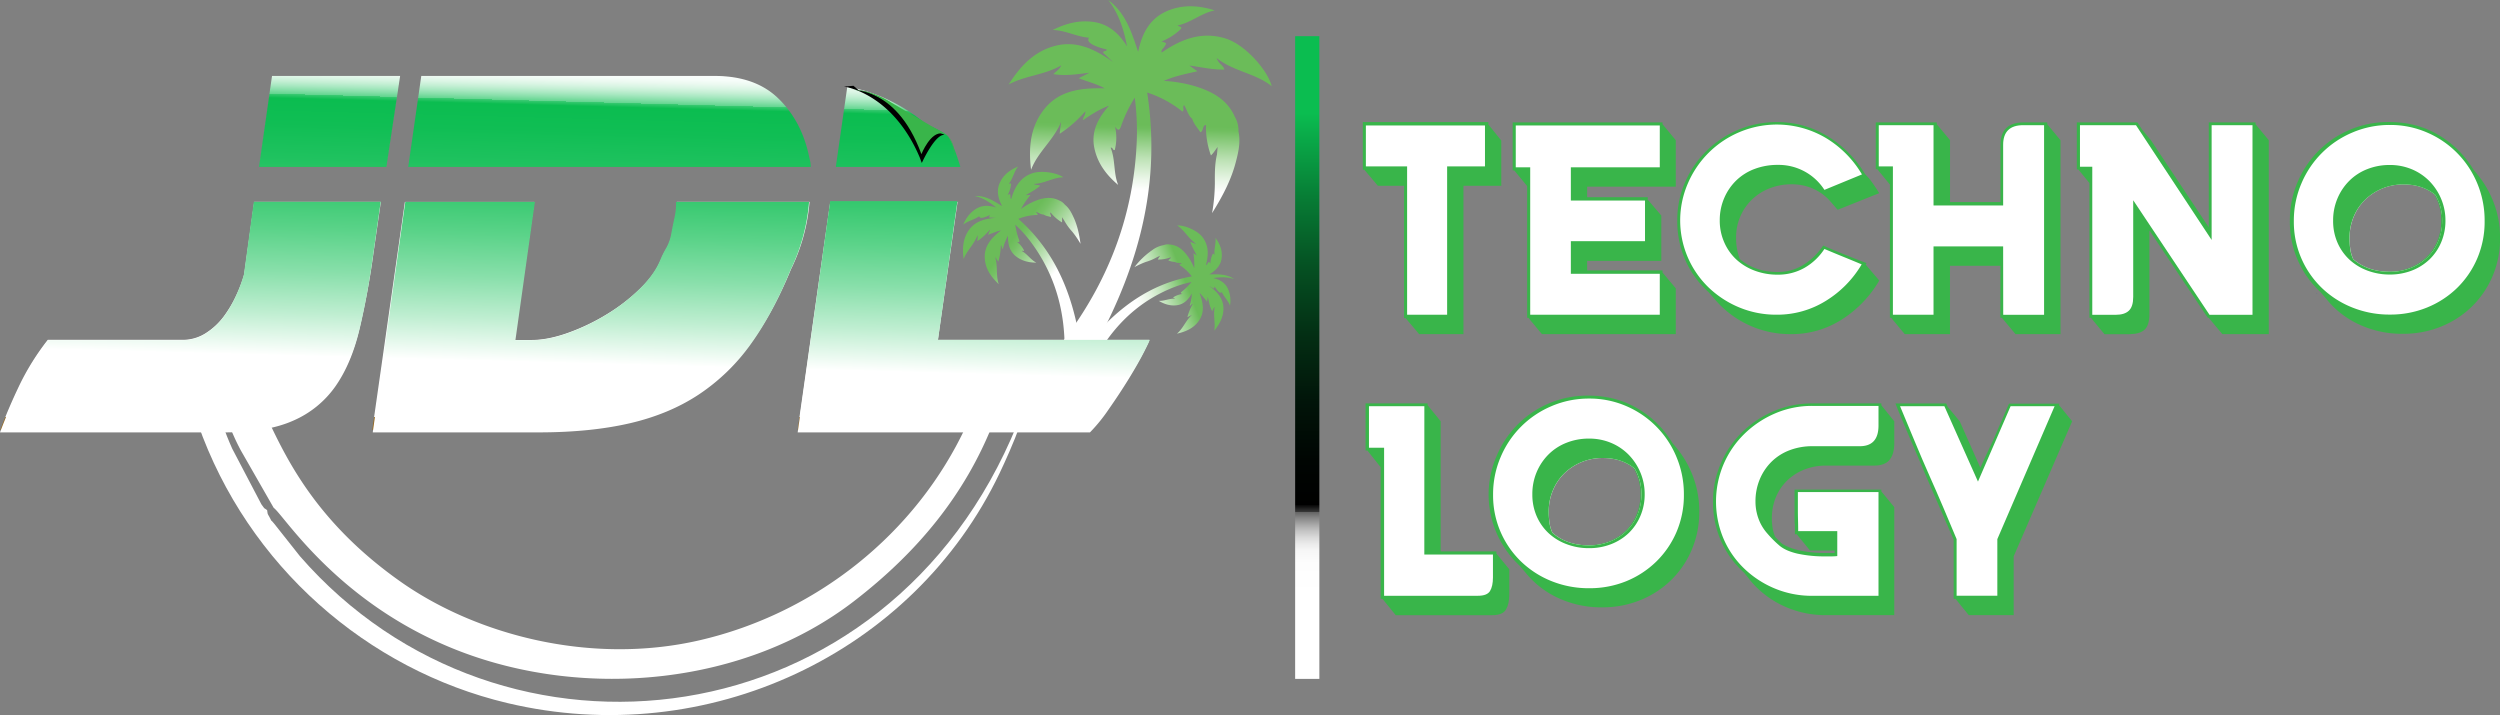 <svg id="Capa_1" data-name="Capa 1" xmlns="http://www.w3.org/2000/svg" xmlns:xlink="http://www.w3.org/1999/xlink" viewBox="0 0 1651.98 472.51"><rect x="0" y="0" width="1651.98" height="472.51" fill="#808080" stroke="none"/><defs><style>.cls-1{fill:url(#Degradado_sin_nombre_30);}.cls-2{fill:url(#Degradado_sin_nombre_33);}.cls-3{fill:url(#Degradado_sin_nombre_27);}.cls-15,.cls-4{fill:#fff;}.cls-11,.cls-12,.cls-13,.cls-4{fill-rule:evenodd;}.cls-5{fill:url(#Degradado_sin_nombre_3);}.cls-6{fill:url(#Degradado_sin_nombre_3-2);}.cls-7{fill:url(#Degradado_sin_nombre_3-3);}.cls-8{fill:url(#Degradado_sin_nombre_3-4);}.cls-9{fill:url(#Degradado_sin_nombre_3-5);}.cls-10{fill:none;}.cls-11{fill:url(#Degradado_sin_nombre_43);}.cls-13,.cls-14{fill:#39b54a;}.cls-16{fill:#345597;}.cls-17{fill:url(#Degradado_sin_nombre_18);}</style><linearGradient id="Degradado_sin_nombre_30" x1="849.39" y1="473.05" x2="910.91" y2="520.45" gradientUnits="userSpaceOnUse"><stop offset="0" stop-color="#6bbc59"/><stop offset="0.06" stop-color="#76c165"/><stop offset="0.16" stop-color="#93ce86"/><stop offset="0.3" stop-color="#c1e3ba"/><stop offset="0.46" stop-color="#fff"/></linearGradient><linearGradient id="Degradado_sin_nombre_33" x1="901.42" y1="531.24" x2="989.33" y2="496.99" gradientUnits="userSpaceOnUse"><stop offset="0.26" stop-color="#fff"/><stop offset="0.3" stop-color="#f7fbf6"/><stop offset="0.38" stop-color="#e2f2de"/><stop offset="0.47" stop-color="#bee2b7"/><stop offset="0.57" stop-color="#8ecc81"/><stop offset="0.64" stop-color="#6bbc59"/></linearGradient><linearGradient id="Degradado_sin_nombre_27" x1="929.16" y1="323.59" x2="922.7" y2="564.34" gradientUnits="userSpaceOnUse"><stop offset="0.01" stop-color="#6bbc59"/><stop offset="0.29" stop-color="#6bbc59"/><stop offset="0.34" stop-color="#6bbc59"/><stop offset="0.35" stop-color="#6fbe5e"/><stop offset="0.43" stop-color="#bce1b4"/><stop offset="0.49" stop-color="#ecf7ea"/><stop offset="0.52" stop-color="#fff"/></linearGradient><linearGradient id="Degradado_sin_nombre_3" x1="817.44" y1="598.25" x2="817.44" y2="462.32" gradientUnits="userSpaceOnUse"><stop offset="0" stop-color="#98681a"/><stop offset="0" stop-color="#d4d4d4"/><stop offset="0" stop-color="#fff"/><stop offset="0"/><stop offset="0" stop-color="#fff"/><stop offset="0.05" stop-color="#fff"/><stop offset="0.12" stop-color="#fff"/><stop offset="1" stop-color="#fff"/></linearGradient><linearGradient id="Degradado_sin_nombre_3-2" x1="576.91" y1="429.55" x2="576.91" y2="375.9" xlink:href="#Degradado_sin_nombre_3"/><linearGradient id="Degradado_sin_nombre_3-3" x1="564.65" y1="598.25" x2="564.65" y2="462.32" xlink:href="#Degradado_sin_nombre_3"/><linearGradient id="Degradado_sin_nombre_3-4" x1="217.77" y1="106.56" x2="217.77" y2="52.91" xlink:href="#Degradado_sin_nombre_3"/><linearGradient id="Degradado_sin_nombre_3-5" x1="300.11" y1="598.25" x2="300.11" y2="462.32" xlink:href="#Degradado_sin_nombre_3"/><linearGradient id="Degradado_sin_nombre_43" x1="560.99" y1="318.07" x2="553.53" y2="596.04" gradientUnits="userSpaceOnUse"><stop offset="0.13" stop-color="#fff"/><stop offset="0.18" stop-color="#fdfefe"/><stop offset="0.2" stop-color="#f6fdf9"/><stop offset="0.21" stop-color="#ebf9f0"/><stop offset="0.22" stop-color="#daf5e4"/><stop offset="0.23" stop-color="#c4efd4"/><stop offset="0.24" stop-color="#a8e8c1"/><stop offset="0.25" stop-color="#88dfaa"/><stop offset="0.26" stop-color="#62d58f"/><stop offset="0.26" stop-color="#39c971"/><stop offset="0.27" stop-color="#0bbd50"/><stop offset="0.33" stop-color="#10be54"/><stop offset="0.41" stop-color="#1fc25f"/><stop offset="0.49" stop-color="#38c970"/><stop offset="0.58" stop-color="#5bd389"/><stop offset="0.68" stop-color="#88dfaa"/><stop offset="0.78" stop-color="#bfeed1"/><stop offset="0.88" stop-color="#fefffe"/><stop offset="0.88" stop-color="#fff"/></linearGradient><linearGradient id="Degradado_sin_nombre_18" x1="863.82" y1="448.6" x2="863.82" y2="23.91" gradientUnits="userSpaceOnUse"><stop offset="0.13" stop-color="#fff"/><stop offset="0.18" stop-color="#fdfdfd"/><stop offset="0.2" stop-color="#f6f6f6"/><stop offset="0.21" stop-color="#ebebeb"/><stop offset="0.22" stop-color="#dadada"/><stop offset="0.23" stop-color="#c4c4c4"/><stop offset="0.24" stop-color="#a8a8a8"/><stop offset="0.25" stop-color="#888"/><stop offset="0.26" stop-color="#626262"/><stop offset="0.26" stop-color="#373737"/><stop offset="0.27" stop-color="#090909"/><stop offset="0.27"/><stop offset="0.34" stop-color="#000502"/><stop offset="0.43" stop-color="#011409"/><stop offset="0.53" stop-color="#032d13"/><stop offset="0.64" stop-color="#055022"/><stop offset="0.75" stop-color="#077d35"/><stop offset="0.86" stop-color="#0ab24c"/><stop offset="0.88" stop-color="#0bbd50"/></linearGradient></defs><title>icon-jdl-actual-white-v1</title><path class="cls-1" d="M849.39,488.88c.5-.63,1.1.35,1.51-.28a16.08,16.08,0,0,0-4.82-5.91c1.89.6,1.92-.08,1.42-1.41a45.36,45.36,0,0,1-2.44-9.85,81.14,81.14,0,0,1,9.44,10.36c14.2,18.54,21.55,39.57,22.93,62.81.08,1.38.13,2.76.17,4.14,3.43-.19,6.79-.51,10.13-.67-5.09-31.22-16.33-59-40.64-80.48A35.92,35.92,0,0,1,859.86,465c.08-1-1-1.05-1-2,1.69.5,3.09,1.74,4.9,1.73,1.45,1,3.16,1.15,4.78,1.63.58-1.08-1-2-.11-3a26.27,26.27,0,0,0,7.53,6.58,20.92,20.92,0,0,0-.07-3.48l1.38,2a38.81,38.81,0,0,0,5.46,7.64,59.32,59.32,0,0,1,5.45,8c-.85-6.3-2.12-12.47-4.92-18.23-1.35-2.86-2.86-5.62-5.42-7.62a8.94,8.94,0,0,0-3.93-2.88c-5.61-2.8-11.07-1.57-16.46.71a44.67,44.67,0,0,0-8.69,5.06,59,59,0,0,1,6.42-9.38l-3.25.25c3.23-2,6.62-3.67,9.61-6.25-1.17-.84-2.65-.22-4.31-1.25,7.15-.22,12.84-4.28,19.55-4.39-4.13-3-15-4.93-21.31-2.36-7.54,3-11,9.35-13.08,16.74-.74-.56-.45-1.26-.5-1.84-.16-1.62-.12-1.62-1.81-.88a19.94,19.94,0,0,0,2.18-6.64c.21-1.56-.61-.76-1.51-.64,2.82-3.58,3.39-8,6.16-11.46-5.12,2.08-9.37,5.21-11.84,10.25-2.59,5.29-1.54,10.49,1.34,15.93-5.91-3.71-11.35-7.15-18.17-6.72,5.51,1.16,10,4.18,14.33,7.66-4.6-1.53-9.09-1.81-13.39.8-4,2.45-6.66,6.12-8.56,10.48,3.2-2.58,7.34-3.24,10.67-5.61,0,1.68,2.64,1.38,6.77-.7.63.66-.72.78-.15,1.56l4.33.25c-7.43.56-14.24,2.23-18.48,9.05-3.49,5.59-3.65,11.79-2.84,18.16,2.19-5.65,6.95-9.69,9.15-15.72.39,1.53-.05,2.54-.15,3.85,3.44-2,5.85-4.8,8.68-7.79l-1.53,3.61c2.84-.95,5.38-2.23,8.6-2.88-6.43,5-11.47,10.5-10.73,19,.59,6.81,4.36,12,9.19,16.54-2-5.92-.47-12.3-2.47-18.22l2.14,3.36a40.52,40.52,0,0,0,1.74-10.9c.83.66.53,1.74,1.24,2.71a39.28,39.28,0,0,1,3.5-9.05c-.16,5.63,1,10.28,5.12,13.62,3.93,3.14,8.56,4.23,13.56,4.26C855.29,494.63,853.1,490.86,849.39,488.88Z" transform="translate(-174.18 -322.98)"/><path class="cls-2" d="M950.47,520.34c-.09-.69-1-.23-1-.88a13.85,13.85,0,0,1,6.22-2.23c-1.67-.4-1.39-.92-.42-1.68a39.28,39.28,0,0,0,6.24-6.21,70.9,70.9,0,0,0-11.65,3.45c-18.84,7.39-33.74,19.69-45.21,36.32-.68,1-1.34,2-2,3-2.45-1.69-4.79-3.43-7.19-5,17.81-20.89,38.61-36.45,66.26-41.5a30.86,30.86,0,0,0-8.3-7.61c.37-.75,1.22-.32,1.59-1-1.47-.39-3.06-.1-4.4-.91a14.27,14.27,0,0,1-4.27-.94c.06-1.06,1.61-1,1.43-2.16a23,23,0,0,1-8.54,1.51,18.78,18.78,0,0,1,1.62-2.56l-1.93.87a33.39,33.39,0,0,1-7.47,3.22,52.67,52.67,0,0,0-7.62,3.47,51.47,51.47,0,0,1,11.84-11.31,17.23,17.23,0,0,1,7.44-3.23,7.72,7.72,0,0,1,4.2-.38c5.42.45,8.89,3.81,11.86,7.91a38.05,38.05,0,0,1,4.15,7.66,51.46,51.46,0,0,0-.52-9.84l2.28,1.64c-1.49-2.93-3.24-5.7-4.3-8.95,1.25-.09,2.07,1,3.76,1-5.19-3.37-7.58-8.94-12.49-12,4.42-.4,13.29,3.06,16.83,7.81,4.2,5.64,3.91,11.86,2.14,18.29.81-.09.9-.74,1.2-1.14.85-1.14.82-1.15,1.74.15a17.32,17.32,0,0,1,1.37-5.9c.55-1.25.79-.29,1.41.2-.48-3.92,1.11-7.49.59-11.26,2.85,3.84,4.59,8.06,4.15,12.91-.46,5.09-3.58,8.47-8.15,11.22,6-.1,11.61-.21,16.46,3.16-4.6-1.6-9.29-1.39-14-.74,4.08.93,7.54,2.74,9.54,6.6a18.86,18.86,0,0,1,1.62,11.61c-1.21-3.35-4-5.69-5.37-8.94-.73,1.26-2.57-.17-4.69-3.56-.77.21.18.91-.59,1.22L973,511.8c5.25,3.76,9.53,8.05,9.61,15,.06,5.71-2.61,10.38-6.07,14.75.92-5.18-.79-10.3.29-15.76-1,1-1.1,1.9-1.61,2.92-1.64-3-2.18-6.19-2.92-9.68-.19,1.3-.32,2.22-.49,3.36a59.29,59.29,0,0,0-5.07-6c2.49,6.63,3.76,12.94-.6,18.91-3.5,4.78-8.61,6.92-14.24,8.15,4.17-3.48,5.88-8.91,10-12.42l-3.09,1.54a35,35,0,0,1,3.61-8.87c-.91.12-1.17,1.06-2.14,1.45a33.65,33.65,0,0,0,1.48-8.28c-2.41,4.25-5.32,7.21-9.91,7.81-4.32.57-8.23-.7-12-2.92C943.51,522,946.83,520.15,950.47,520.34Z" transform="translate(-174.18 -322.98)"/><path class="cls-3" d="M908.08,420.55c1.61-.34,1.27,2,2.73,1.53a32.58,32.58,0,0,0,.14-15.57c2.18,3.4,3.14,2.38,4.07-.35a92.58,92.58,0,0,1,9-18.65,166.79,166.79,0,0,1,1.32,28.57c-1.88,47.63-17.76,90.24-45.89,128.53-1.68,2.28-3.4,4.51-5.15,6.72,5.65,4.17,11.33,8,16.79,12.16,32.71-55.67,51.28-113.93,41.13-179.37a73.11,73.11,0,0,1,23.37,12.64c1.38-1.4-.23-3,1-4.32,2,3,2.59,6.75,5.43,9.1,1,3.43,3.47,5.92,5.39,8.8,2.32-.95,1-4.37,3.7-4.83a54.19,54.19,0,0,0,3.24,20.16c2-1.82,2.94-3.74,4.45-5.56l-.45,4.95c-1.52,6.3-1.43,12.71-1.4,19.13a120.34,120.34,0,0,1-1.83,19.61c6.88-11,12.92-22.34,16-35,1.62-6.26,2.83-12.55,1.43-19a18,18,0,0,0-2.4-9.63c-5.17-11.73-15.35-16.9-26.78-20.36a90.28,90.28,0,0,0-20.24-3.37c7.61-3.31,14.67-4.62,22.3-6.37l-5.42-3.83c7.66,1.07,15.18,2.85,23.24,2.71-.75-2.86-3.88-3.82-5.15-7.6,11.52,9,25.76,10,36.43,18.6-2.53-10.15-17.07-27.25-30.38-31.49-15.81-5-29.43.38-42.37,9.25-.44-1.86.94-2.57,1.6-3.55,1.88-2.76,1.94-2.72-1.67-3.75a40.75,40.75,0,0,0,12.06-7.58c2.37-2.18,0-2-1.53-3,9.09-1.94,15.82-8.22,24.62-10-10.76-3.4-21.51-4-31.95.65-11,4.93-16.1,14.48-18.67,26.76-4.44-13.52-8.51-26-19.78-34.24,7.14,9,10.3,19.63,12.52,30.71-5.22-8.39-11.93-14.69-22.07-16.2-9.54-1.41-18.44.92-27.1,5.3,8.38.12,15.74,4.49,24.06,5.1-2.24,2.61,2.36,5.61,11.54,7.73.13,1.87-2.15.29-2.26,2.25l6.48,6.05c-12.41-8.82-25.28-15.06-40.83-9.9-12.76,4.24-21.1,13.76-28.14,24.81,10.81-6,23.54-6.14,34.86-12.73-1.37,2.91-3.39,3.91-5.25,5.84,8,1.32,15.45.09,23.78-.92L887,374.69c5.68,2.21,11.35,3.52,17.25,6.69-16.68-.46-31.71,1.55-41.62,15.84-7.95,11.45-8.76,24.47-7.13,37.94,4.51-11.94,15.29-19.91,19.88-31.83-.31,2.46-.62,4.92-1,8.07a81.92,81.92,0,0,0,16.94-14.84c.45,2.12-1.44,3.42-1.57,5.87,5.4-3.63,10.37-7.05,17.28-9.64-7.59,8.63-11.91,17.39-9.71,28,2.07,10.06,7.92,17.81,15.73,24.39C909.85,437.27,911.33,428.5,908.08,420.55Z" transform="translate(-174.18 -322.98)"/><path class="cls-4" d="M813.09,603.41C779.4,676.72,712,728.66,636.31,746.1c-71.93,16.56-147.79-3.58-197.92-39.1-53.5-37.87-73.54-78.18-86-104.27l-27.1.11a144.55,144.55,0,0,0,8,17.72l21.75,38c6.77,4.72,42.91,64.17,123.39,94.91,83.33,31.83,188.08,22.16,259.94-33.14,42.34-32.59,73.23-70.42,91.75-116.87Z" transform="translate(-174.18 -322.98)"/><path class="cls-4" d="M350.69,660.06c-3.19-2.4-.66.28-3.76-3.8l-19.32-36.85C325.18,614,323,608.46,321,602.86l-16.07.08c33,94.18,112.18,162.6,204.27,184.56,132.37,31.56,268.66-32.61,325.52-151.87,3.47-7.3,9.34-20.12,13.67-32.22h-2.08C760.82,813.69,505.58,843.52,372.4,690.54l-17.13-21.63c-2.87-3.64-.54.45-2.95-4.09C350.69,661.79,351.22,663.41,350.69,660.06Z" transform="translate(-174.18 -322.98)"/><path class="cls-5" d="M701.25,607.05H894.64a105.16,105.16,0,0,0,12.18-14.76c4.72-6.62,9.14-13.21,13.27-19.83s7.48-12.41,10.06-17.4,3.72-7.48,3.43-7.48H793.93l13-91.21H722.79Z" transform="translate(-174.18 -322.98)"/><path class="cls-6" d="M707.11,425.09q-4.93-22.45-20-37t-41.52-14.54H453.94L445.4,433h263a21.9,21.9,0,0,0-.43-3.95C707.72,427.89,707.44,426.56,707.11,425.09Z" transform="translate(-174.18 -322.98)"/><path class="cls-7" d="M696.87,500.87a123.5,123.5,0,0,0,12.26-44.5H621.47a40.65,40.65,0,0,1-.9,9.91c-.75,3.39-1.45,6.83-2.14,10.36a30.26,30.26,0,0,1-3.5,10.14,64.83,64.83,0,0,0-4,7.93q-4,9.69-13.86,19.16a123.12,123.12,0,0,1-22.25,17,139,139,0,0,1-25.53,12.12q-13.1,4.63-23.67,4.64H514.17l13-91.21H441.72L420.17,607.05h109.7q34.38,0,60.37-5.95t45.67-18.73a132,132,0,0,0,34.43-32.81Q685.12,529.51,696.87,500.87Z" transform="translate(-174.18 -322.98)"/><polygon class="cls-8" points="171.66 110.04 254.91 110.04 263.88 50.57 180.18 50.57 171.66 110.04"/><path class="cls-9" d="M174.36,607.05h148q28.22,0,45.67-7.71a66,66,0,0,0,27.89-22.48q10.43-14.73,15.76-36.56a505.15,505.15,0,0,0,9.28-50l4.89-33.93h-83.7l-6.64,48a95.93,95.93,0,0,1-5.14,13.66,78.28,78.28,0,0,1-8.36,14.1,44.66,44.66,0,0,1-11.91,11,28.14,28.14,0,0,1-15.33,4.4h-89a163.75,163.75,0,0,0-18.3,29.07Q180.2,591.64,174.36,607.05Z" transform="translate(-174.18 -322.98)"/><path class="cls-10" d="M701.25,607.05H894.64a105.16,105.16,0,0,0,12.18-14.76c4.72-6.62,9.14-13.21,13.27-19.83s7.48-12.41,10.06-17.4,3.72-7.48,3.43-7.48H793.93l13-91.21H722.79Z" transform="translate(-174.18 -322.98)"/><path class="cls-10" d="M707.11,425.09q-4.93-22.45-20-37t-41.52-14.54H453.94L445.4,433h263a21.9,21.9,0,0,0-.43-3.95C707.72,427.89,707.44,426.56,707.11,425.09Z" transform="translate(-174.18 -322.98)"/><path class="cls-10" d="M696.87,500.87a123.5,123.5,0,0,0,12.26-44.5H621.47a40.65,40.65,0,0,1-.9,9.91c-.75,3.39-1.45,6.83-2.14,10.36a30.26,30.26,0,0,1-3.5,10.14,64.83,64.83,0,0,0-4,7.93q-4,9.69-13.86,19.16a123.12,123.12,0,0,1-22.25,17,139,139,0,0,1-25.53,12.12q-13.1,4.63-23.67,4.64H514.17l13-91.21H441.72L420.17,607.05h109.7q34.38,0,60.37-5.95t45.67-18.73a132,132,0,0,0,34.43-32.81Q685.12,529.51,696.87,500.87Z" transform="translate(-174.18 -322.98)"/><polygon class="cls-10" points="171.66 110.04 254.91 110.04 263.88 50.57 180.18 50.57 171.66 110.04"/><path class="cls-10" d="M174.36,607.05h148q28.22,0,45.67-7.71a66,66,0,0,0,27.89-22.48q10.43-14.73,15.76-36.56a505.15,505.15,0,0,0,9.28-50l4.89-33.93h-83.7l-6.64,48a95.93,95.93,0,0,1-5.14,13.66,78.28,78.28,0,0,1-8.36,14.1,44.66,44.66,0,0,1-11.91,11,28.14,28.14,0,0,1-15.33,4.4h-89a163.75,163.75,0,0,0-18.3,29.07Q180.2,591.64,174.36,607.05Z" transform="translate(-174.18 -322.98)"/><path class="cls-11" d="M734.06,380.31l-7.59,53h82.31c-2.4-8.32-6.1-18.17-8.47-20.53-3.46-3.47-13.59-7.27-13.59-7.27C766.29,388.33,746.44,382.36,734.06,380.31ZM701.28,608.7H894.42a108.89,108.89,0,0,0,12.32-15.17c4.77-6.81,9.24-13.58,13.42-20.38s7.56-12.76,10.17-17.89,3.76-7.68,3.47-7.68H794l12.85-91.68H722.76Zm7.29-183.42q-5-22.71-20.25-37.41t-42-14.71H452.56l-8.63,60.14h266a21.5,21.5,0,0,0-.43-4C709.18,428.11,708.91,426.76,708.57,425.28Zm-12,76.08a125.92,125.92,0,0,0,12.23-45H620.88a41.29,41.29,0,0,1-.89,9.93c-.74,3.4-1.44,6.85-2.12,10.38a30,30,0,0,1-3.46,10.16,66.81,66.81,0,0,0-3.95,7.94q-4,9.72-13.71,19.21a122.25,122.25,0,0,1-22,17,137.47,137.47,0,0,1-25.25,12.14q-12.94,4.65-23.4,4.65H514.76l12.87-91.4H442L420.49,608.7H530q34.27,0,60.23-6t45.57-18.94a132.38,132.38,0,0,0,34.36-33.17Q684.81,530.3,696.57,501.36ZM345.32,433.3h84.19l9.07-60.14H353.93ZM174.18,608.7h148.3q28.15,0,45.57-7.8a66.14,66.14,0,0,0,27.84-22.72q10.39-14.89,15.72-37t9.26-50.55l4.88-34.3H341.9l-6.57,48.13a97.59,97.59,0,0,1-5.09,13.69A77.62,77.62,0,0,1,322,532.31a44.64,44.64,0,0,1-11.77,11A27.49,27.49,0,0,1,295,547.77H206a166.85,166.85,0,0,0-18.51,29.78Q180.1,592.9,174.18,608.7Z" transform="translate(-174.18 -322.98)"/><path class="cls-12" d="M731.81,380.19S763.72,384,781.93,427l1.37,3.67s8.8-19.44,15.09-18.53a35.16,35.16,0,0,0-5.5-2.4,29.61,29.61,0,0,1-7-1.94c-3.43-1.49-8.36-4.13-8.36-4.13s-21.1-20.18-35.84-21l-3.56-3Z" transform="translate(-174.18 -322.98)"/><path class="cls-13" d="M733.89,382.44s32-4.74,49.15,42.4c0,0,6.09-15.21,13.92-13.62s7.81,15.68,7.81,15.68,1.28-11.4-6.62-15.76-34.88-20.3-34.88-20.3S749.35,381,733.89,382.44Z" transform="translate(-174.18 -322.98)"/><polygon class="cls-14" points="983.5 80.67 983.5 82.3 992.04 92.87 992.04 122.76 967.03 122.76 967.03 220.78 937.74 220.78 928.8 210.21 927.78 210.21 927.78 122.76 910.49 122.76 901.55 112.19 900.53 112.19 900.53 80.67 983.5 80.67"/><polygon class="cls-15" points="902.56 82.91 902.56 109.95 929.81 109.95 929.81 207.97 956.25 207.97 956.25 109.95 981.26 109.95 981.26 82.91 902.56 82.91"/><polygon class="cls-14" points="1048.78 130.29 1088.8 130.29 1088.8 131.91 1097.78 142.43 1097.78 172.38 1048.78 172.38 1048.78 178.69 1098.6 178.69 1098.6 180.12 1107.34 190.54 1107.34 220.78 1018.88 220.78 1009.93 210 1009.12 210 1009.12 122.97 1000.58 112.6 999.56 112.6 999.56 80.87 1098.6 80.87 1098.6 82.09 1107.34 92.67 1107.34 123.37 1048.78 123.37 1048.78 130.29"/><polygon class="cls-15" points="1087.01 159.37 1087.01 132.52 1038 132.52 1038 110.56 1096.77 110.56 1096.77 82.91 1001.6 82.91 1001.6 110.56 1011.15 110.56 1011.15 207.97 1096.77 207.97 1096.77 180.92 1038 180.92 1038 159.37 1087.01 159.37"/><path class="cls-14" d="M1303.28,516.11A62.08,62.08,0,0,1,1288,495.26a63.43,63.43,0,0,1-5.49-26.53,62.53,62.53,0,0,1,5.18-25.42,65.87,65.87,0,0,1,35.08-34.57,65,65,0,0,1,25.62-5.09,63.48,63.48,0,0,1,32.95,9.05A73.26,73.26,0,0,1,1406.58,438l2.65,2.85a97,97,0,0,1,6.71,9.76l-27.45,11-5.29-6.1a32.83,32.83,0,0,0-11.29-8,34.45,34.45,0,0,0-13.72-2.75,39.71,39.71,0,0,0-14.65,2.65,35.27,35.27,0,0,0-11.59,7.35,34.51,34.51,0,0,0-10.57,25.3,38.8,38.8,0,0,0,2.44,14.09q10.17,8.56,25,8.57a32,32,0,0,0,16.78-4.58,43,43,0,0,0,13.32-12.91l6.51,2.84,14.64,5.9,7.52,2.85-.61,1,9,10.54a75.39,75.39,0,0,1-25,25.9,61.4,61.4,0,0,1-33.15,9.51,65.33,65.33,0,0,1-51-23.59Z" transform="translate(-174.18 -322.98)"/><path class="cls-15" d="M1404.55,438.24a68.88,68.88,0,0,0-23.89-24.11,63.61,63.61,0,0,0-57-3.87,64.06,64.06,0,0,0-34,33.58A61.59,61.59,0,0,0,1303.28,513a65.37,65.37,0,0,0,20.23,13.14,63.46,63.46,0,0,0,24.71,4.79,60.84,60.84,0,0,0,32.23-9,69.91,69.91,0,0,0,23.9-24.25q-6.31-2.65-12.1-5t-12.51-5.2A38.53,38.53,0,0,1,1366.52,500a35.27,35.27,0,0,1-17.69,4.48,42.47,42.47,0,0,1-15.15-2.65,36.75,36.75,0,0,1-12.1-7.33,34,34,0,0,1-8-11.31,35.36,35.36,0,0,1-3-14.57,36.64,36.64,0,0,1,3-14.88,35.87,35.87,0,0,1,8-11.61,35,35,0,0,1,12.1-7.54,42.47,42.47,0,0,1,15.15-2.65,35.95,35.95,0,0,1,30.91,16.51Z" transform="translate(-174.18 -322.98)"/><path class="cls-14" d="M1496.06,498.62h-33.35v45.14h-29.89l-9-10.77h-.81V444.93l-8.34-10.16h-1V403.86H1454v1.22l8.74,10.53v40.91h33.35V418.64q0-14.77,15.25-14.78H1527v1.22l8.74,10.57V543.76H1506l-9-10.77h-1Z" transform="translate(-174.18 -322.98)"/><path class="cls-15" d="M1497.89,531h27V405.69h-13.73q-13.32,0-13.32,13v40.06h-46V405.69h-36.19v27.25h9.35v98h26.84V485.81h46Z" transform="translate(-174.18 -322.98)"/><path class="cls-14" d="M1594.48,475.23v55.52q0,7.13-3.15,10.06t-10.06,3h-16.48L1555.85,533h-1V443.92l-7.32-8.95h-1V403.86h40.06l3,4.67,5.9,7.12,38.23,57.55V403.86h30.91v1.22l8.75,10.57V543.76h-30.71l-9-10.77h-.61Z" transform="translate(-174.18 -322.98)"/><path class="cls-15" d="M1634.21,531h28.4V405.69h-27v75.85l-50-75.85h-37v27.45h8.13V531h15.46q5.89,0,8.74-2.74t2.85-9.05V455.3Z" transform="translate(-174.18 -322.98)"/><path class="cls-14" d="M1117.58,590.78l8.58,10.58v86H1163v1.43l8.51,10.37v16.67q0,6.31-2.24,10t-9.15,3.66h-63.65l-8.75-10.78h-1.22v-87l-8.74-11h-1.22V589.56h41Z" transform="translate(-174.18 -322.98)"/><path class="cls-15" d="M1115.38,591.39h-36.6v27.45h10v97.82h62q6.1,0,8-3.16c1.28-2.09,1.93-5.11,1.93-9V689.41h-45.35Z" transform="translate(-174.18 -322.98)"/><path class="cls-16" d="M1189,702.22l.81.81a1.78,1.78,0,0,0-.41-.3A1.12,1.12,0,0,1,1189,702.22Z" transform="translate(-174.18 -322.98)"/><path class="cls-14" d="M1326.66,701.41a61.3,61.3,0,0,1-15.15-20.75,63.28,63.28,0,0,1-5.38-26.23,62.61,62.61,0,0,1,5.18-25.32,64.79,64.79,0,0,1,14.13-20.64,67.88,67.88,0,0,1,20.85-13.83,64.38,64.38,0,0,1,25.52-5.08h45.55v1.22l8.54,10.58v14.43q0,7.32-3.15,11.09t-10.27,3.76H1381a39,39,0,0,0-14.54,2.63,34.32,34.32,0,0,0-11.39,7.3,32.6,32.6,0,0,0-7.42,11,36.52,36.52,0,0,0-2.64,14.08,38.63,38.63,0,0,0,.5,6.19,25.49,25.49,0,0,0,1.73,6l4.07,4.06q3.86,2.83,11.39,4.66a78.12,78.12,0,0,0,18.1,1.82h5.69v-1.63h-16.27L1361.44,676h-1.22v-4.68c0-.81,0-1.63-.1-2.44s-.11-1.49-.11-2V646.5h57.35v1.22l8.54,10.37v71.38H1381a66,66,0,0,1-28.57-6.2,62.65,62.65,0,0,1-22.07-17.19Z" transform="translate(-174.18 -322.98)"/><path class="cls-15" d="M1334.19,654.53a37.6,37.6,0,0,1,2.85-14.88,35.4,35.4,0,0,1,7.82-11.63,34.3,34.3,0,0,1,11.9-7.54,41.62,41.62,0,0,1,15-2.65h31.32q12.39,0,12.4-13.63v-13h-43.72a61.44,61.44,0,0,0-24.71,5,66.5,66.5,0,0,0-20.23,13.52,62.35,62.35,0,0,0-13.73,20.06,63.27,63.27,0,0,0,0,49.21,60.48,60.48,0,0,0,13.73,19.77,65.25,65.25,0,0,0,20.23,13.14,63.6,63.6,0,0,0,24.71,4.79h43.72V648.13h-53.28v12.09q0,3.07.1,6.66t.1,7.07h25.83v16.47a32.08,32.08,0,0,1-3.66.21h-3.86a82.92,82.92,0,0,1-18.92-1.84q-7.72-1.83-11.79-5.3a74.18,74.18,0,0,1-8-8,30.76,30.76,0,0,1-4.78-7.24,32.91,32.91,0,0,1-2.24-6.63A31.7,31.7,0,0,1,1334.19,654.53Z" transform="translate(-174.18 -322.98)"/><path class="cls-14" d="M1534.69,590.58l8.75,10.78-38.64,89.27v38.84h-29.69l-8.74-10.78h-1.22v-39l-17.9-41.28q-2.24-5.49-5-11.8t-5.49-12.81q-2.74-6.51-5.39-12.71t-4.68-11.49h33.55l1,2.24,7.93,9.56,13.63,30.7q2-4.68,4.06-9t4.27-9l10.58-24.4h33.35Z" transform="translate(-174.18 -322.98)"/><path class="cls-15" d="M1531.85,591.39h-29.08l-21.56,49.82L1459,591.39h-29.28q4.68,11.19,9.66,23.18t9.86,23q4.47,10,9,20.64t8.85,21v37.42H1494V679.24Z" transform="translate(-174.18 -322.98)"/><rect class="cls-17" x="855.82" y="23.91" width="16" height="424.69"/><path class="cls-16" d="M1704.77,516.51l.81.82a1.58,1.58,0,0,0-.41-.31A1,1,0,0,1,1704.77,516.51Z" transform="translate(-174.18 -322.98)"/><path class="cls-14" d="M1822.3,457.71a66.51,66.51,0,0,0-10.78-19.12l-3-3.66a65,65,0,0,0-23-22.77q-14.45-8.55-32.74-8.54a64.88,64.88,0,0,0-60.4,39.75,64.24,64.24,0,0,0-5.08,25.52,62.84,62.84,0,0,0,20.13,47l3.87,4.47a59.48,59.48,0,0,0,21.86,17.08,67.31,67.31,0,0,0,28.77,6.11,66.43,66.43,0,0,0,25.32-4.78,62.77,62.77,0,0,0,20.33-13.22,62,62,0,0,0,13.63-20,63.73,63.73,0,0,0,5-25.42A64.82,64.82,0,0,0,1822.3,457.71Zm-37.62,24.71a31.62,31.62,0,0,1-7.22,10.57,34,34,0,0,1-10.88,6.92,36.79,36.79,0,0,1-13.83,2.54q-14.64,0-24.2-8.34a22.93,22.93,0,0,1-1.93-6.51,51.6,51.6,0,0,1-.51-7.52,35.71,35.71,0,0,1,2.74-14,34,34,0,0,1,7.53-11.19,35.85,35.85,0,0,1,11.29-7.42,36.21,36.21,0,0,1,14.23-2.75q12.4,0,20.95,6.92a33.2,33.2,0,0,1,4.47,17.28A34.22,34.22,0,0,1,1784.68,482.42Z" transform="translate(-174.18 -322.98)"/><path class="cls-15" d="M1811.16,444.22A62.51,62.51,0,0,0,1778,410.56a60.7,60.7,0,0,0-24.6-5,62.16,62.16,0,0,0-24.81,5,63,63,0,0,0-33.66,33.66,62.2,62.2,0,0,0-5,24.81,60.53,60.53,0,0,0,18.51,44.23,62.14,62.14,0,0,0,20.13,12.91,65.62,65.62,0,0,0,24.81,4.68,64.07,64.07,0,0,0,24.6-4.68,61.65,61.65,0,0,0,19.83-12.91,60.59,60.59,0,0,0,13.32-19.52A61.67,61.67,0,0,0,1816,469,63.36,63.36,0,0,0,1811.16,444.22Zm-25.83,38.33a31.51,31.51,0,0,1-7.22,10.58,33.82,33.82,0,0,1-10.88,6.91,36.51,36.51,0,0,1-13.82,2.54q-14.64,0-24.2-8.34a23,23,0,0,1-1.93-6.5,51.74,51.74,0,0,1-.51-7.53,35.75,35.75,0,0,1,2.74-14A33.8,33.8,0,0,1,1737,455a35.77,35.77,0,0,1,11.28-7.43,36.26,36.26,0,0,1,14.24-2.74q12.4,0,20.94,6.91A33.22,33.22,0,0,1,1788,469,34.14,34.14,0,0,1,1785.33,482.55Z" transform="translate(-174.18 -322.98)"/><path class="cls-14" d="M1787.27,454.39a37.56,37.56,0,0,0-7.73-11.7,35.52,35.52,0,0,0-11.59-7.83A37.3,37.3,0,0,0,1753.3,432a39.86,39.86,0,0,0-14.84,2.74,34.74,34.74,0,0,0-11.9,7.73,36.41,36.41,0,0,0-7.82,11.69,36.93,36.93,0,0,0-2.85,14.64,35.45,35.45,0,0,0,2.85,14.44,33.55,33.55,0,0,0,7.82,11.19,35.8,35.8,0,0,0,11.9,7.32,41.27,41.27,0,0,0,14.84,2.64,39.71,39.71,0,0,0,14.65-2.64,35.2,35.2,0,0,0,11.59-7.32,34.2,34.2,0,0,0,7.73-11.29,36,36,0,0,0,2.84-14.34A36.67,36.67,0,0,0,1787.27,454.39Zm-2,28.16a31.51,31.51,0,0,1-7.22,10.58,33.93,33.93,0,0,1-10.88,6.91,36.53,36.53,0,0,1-13.83,2.54q-14.64,0-24.19-8.34a23.3,23.3,0,0,1-1.94-6.5,51.8,51.8,0,0,1-.5-7.53,35.75,35.75,0,0,1,2.74-14,33.8,33.8,0,0,1,7.53-11.18,35.77,35.77,0,0,1,11.28-7.43,36.26,36.26,0,0,1,14.24-2.74q12.39,0,20.94,6.91a33.22,33.22,0,0,1,4.48,17.29A34.14,34.14,0,0,1,1785.23,482.55Z" transform="translate(-174.18 -322.98)"/><path class="cls-14" d="M1175.62,697.3l.82.81a2,2,0,0,0-.41-.3A1.13,1.13,0,0,1,1175.62,697.3Z" transform="translate(-174.18 -322.98)"/><path class="cls-14" d="M1293.15,638.5a66.35,66.35,0,0,0-10.77-19.12l-3.05-3.66a65,65,0,0,0-23-22.78q-14.44-8.54-32.74-8.54a64.9,64.9,0,0,0-60.4,39.76,64.14,64.14,0,0,0,15,72.49l3.86,4.48A59.75,59.75,0,0,0,1204,718.21a67.38,67.38,0,0,0,28.78,6.1,66.15,66.15,0,0,0,25.31-4.78,62.55,62.55,0,0,0,20.34-13.22,61.63,61.63,0,0,0,13.62-20,63.7,63.7,0,0,0,5-25.42A64.53,64.53,0,0,0,1293.15,638.5Zm-37.62,24.7a31.51,31.51,0,0,1-7.22,10.58,33.93,33.93,0,0,1-10.88,6.91,36.51,36.51,0,0,1-13.82,2.54q-14.65,0-24.2-8.33a23.37,23.37,0,0,1-1.94-6.51,51.8,51.8,0,0,1-.5-7.53,35.75,35.75,0,0,1,2.74-14,33.91,33.91,0,0,1,7.53-11.18,35.74,35.74,0,0,1,11.28-7.42,36.26,36.26,0,0,1,14.24-2.75q12.39,0,20.94,6.91a33.22,33.22,0,0,1,4.48,17.29A34.14,34.14,0,0,1,1255.53,663.2Z" transform="translate(-174.18 -322.98)"/><path class="cls-15" d="M1282,625a62.45,62.45,0,0,0-33.15-33.65,60.75,60.75,0,0,0-24.61-5,62.2,62.2,0,0,0-24.81,5A62.9,62.9,0,0,0,1165.8,625a62.2,62.2,0,0,0-5,24.81,60.57,60.57,0,0,0,18.5,44.23A62.38,62.38,0,0,0,1199.45,707a65.65,65.65,0,0,0,24.81,4.67,64.12,64.12,0,0,0,24.61-4.67A61.67,61.67,0,0,0,1268.7,694,60.75,60.75,0,0,0,1282,674.52a61.64,61.64,0,0,0,4.88-24.71A63.36,63.36,0,0,0,1282,625Zm-25.83,38.34a31.47,31.47,0,0,1-7.22,10.57,33.76,33.76,0,0,1-10.88,6.91,36.53,36.53,0,0,1-13.83,2.55q-14.64,0-24.2-8.34a23.25,23.25,0,0,1-1.93-6.51,51.6,51.6,0,0,1-.51-7.52,35.72,35.72,0,0,1,2.75-14,34,34,0,0,1,7.52-11.19,36.08,36.08,0,0,1,25.52-10.17q12.4,0,20.95,6.92a33.2,33.2,0,0,1,4.47,17.28A34.22,34.22,0,0,1,1256.19,663.34Z" transform="translate(-174.18 -322.98)"/><path class="cls-14" d="M1258.12,635.17a37.49,37.49,0,0,0-7.72-11.69,35.45,35.45,0,0,0-11.6-7.83,37,37,0,0,0-14.64-2.85,39.79,39.79,0,0,0-14.84,2.75,34.74,34.74,0,0,0-11.9,7.73,36.49,36.49,0,0,0-7.83,11.69,37,37,0,0,0-2.85,14.64,35.62,35.62,0,0,0,2.85,14.44,33.58,33.58,0,0,0,7.83,11.18,35.8,35.8,0,0,0,11.9,7.32,41,41,0,0,0,14.84,2.65,39.42,39.42,0,0,0,14.64-2.65,35.15,35.15,0,0,0,11.6-7.32,34.14,34.14,0,0,0,7.72-11.28,35.85,35.85,0,0,0,2.85-14.34A36.58,36.58,0,0,0,1258.12,635.17Zm-2,28.17a31.62,31.62,0,0,1-7.22,10.57,33.76,33.76,0,0,1-10.88,6.91,36.53,36.53,0,0,1-13.83,2.55q-14.64,0-24.2-8.34a23.25,23.25,0,0,1-1.93-6.51,51.6,51.6,0,0,1-.51-7.52,35.72,35.72,0,0,1,2.75-14,34,34,0,0,1,7.52-11.19,36.08,36.08,0,0,1,25.52-10.17q12.4,0,21,6.92a33.2,33.2,0,0,1,4.47,17.28A34.22,34.22,0,0,1,1256.09,663.34Z" transform="translate(-174.18 -322.98)"/></svg>
